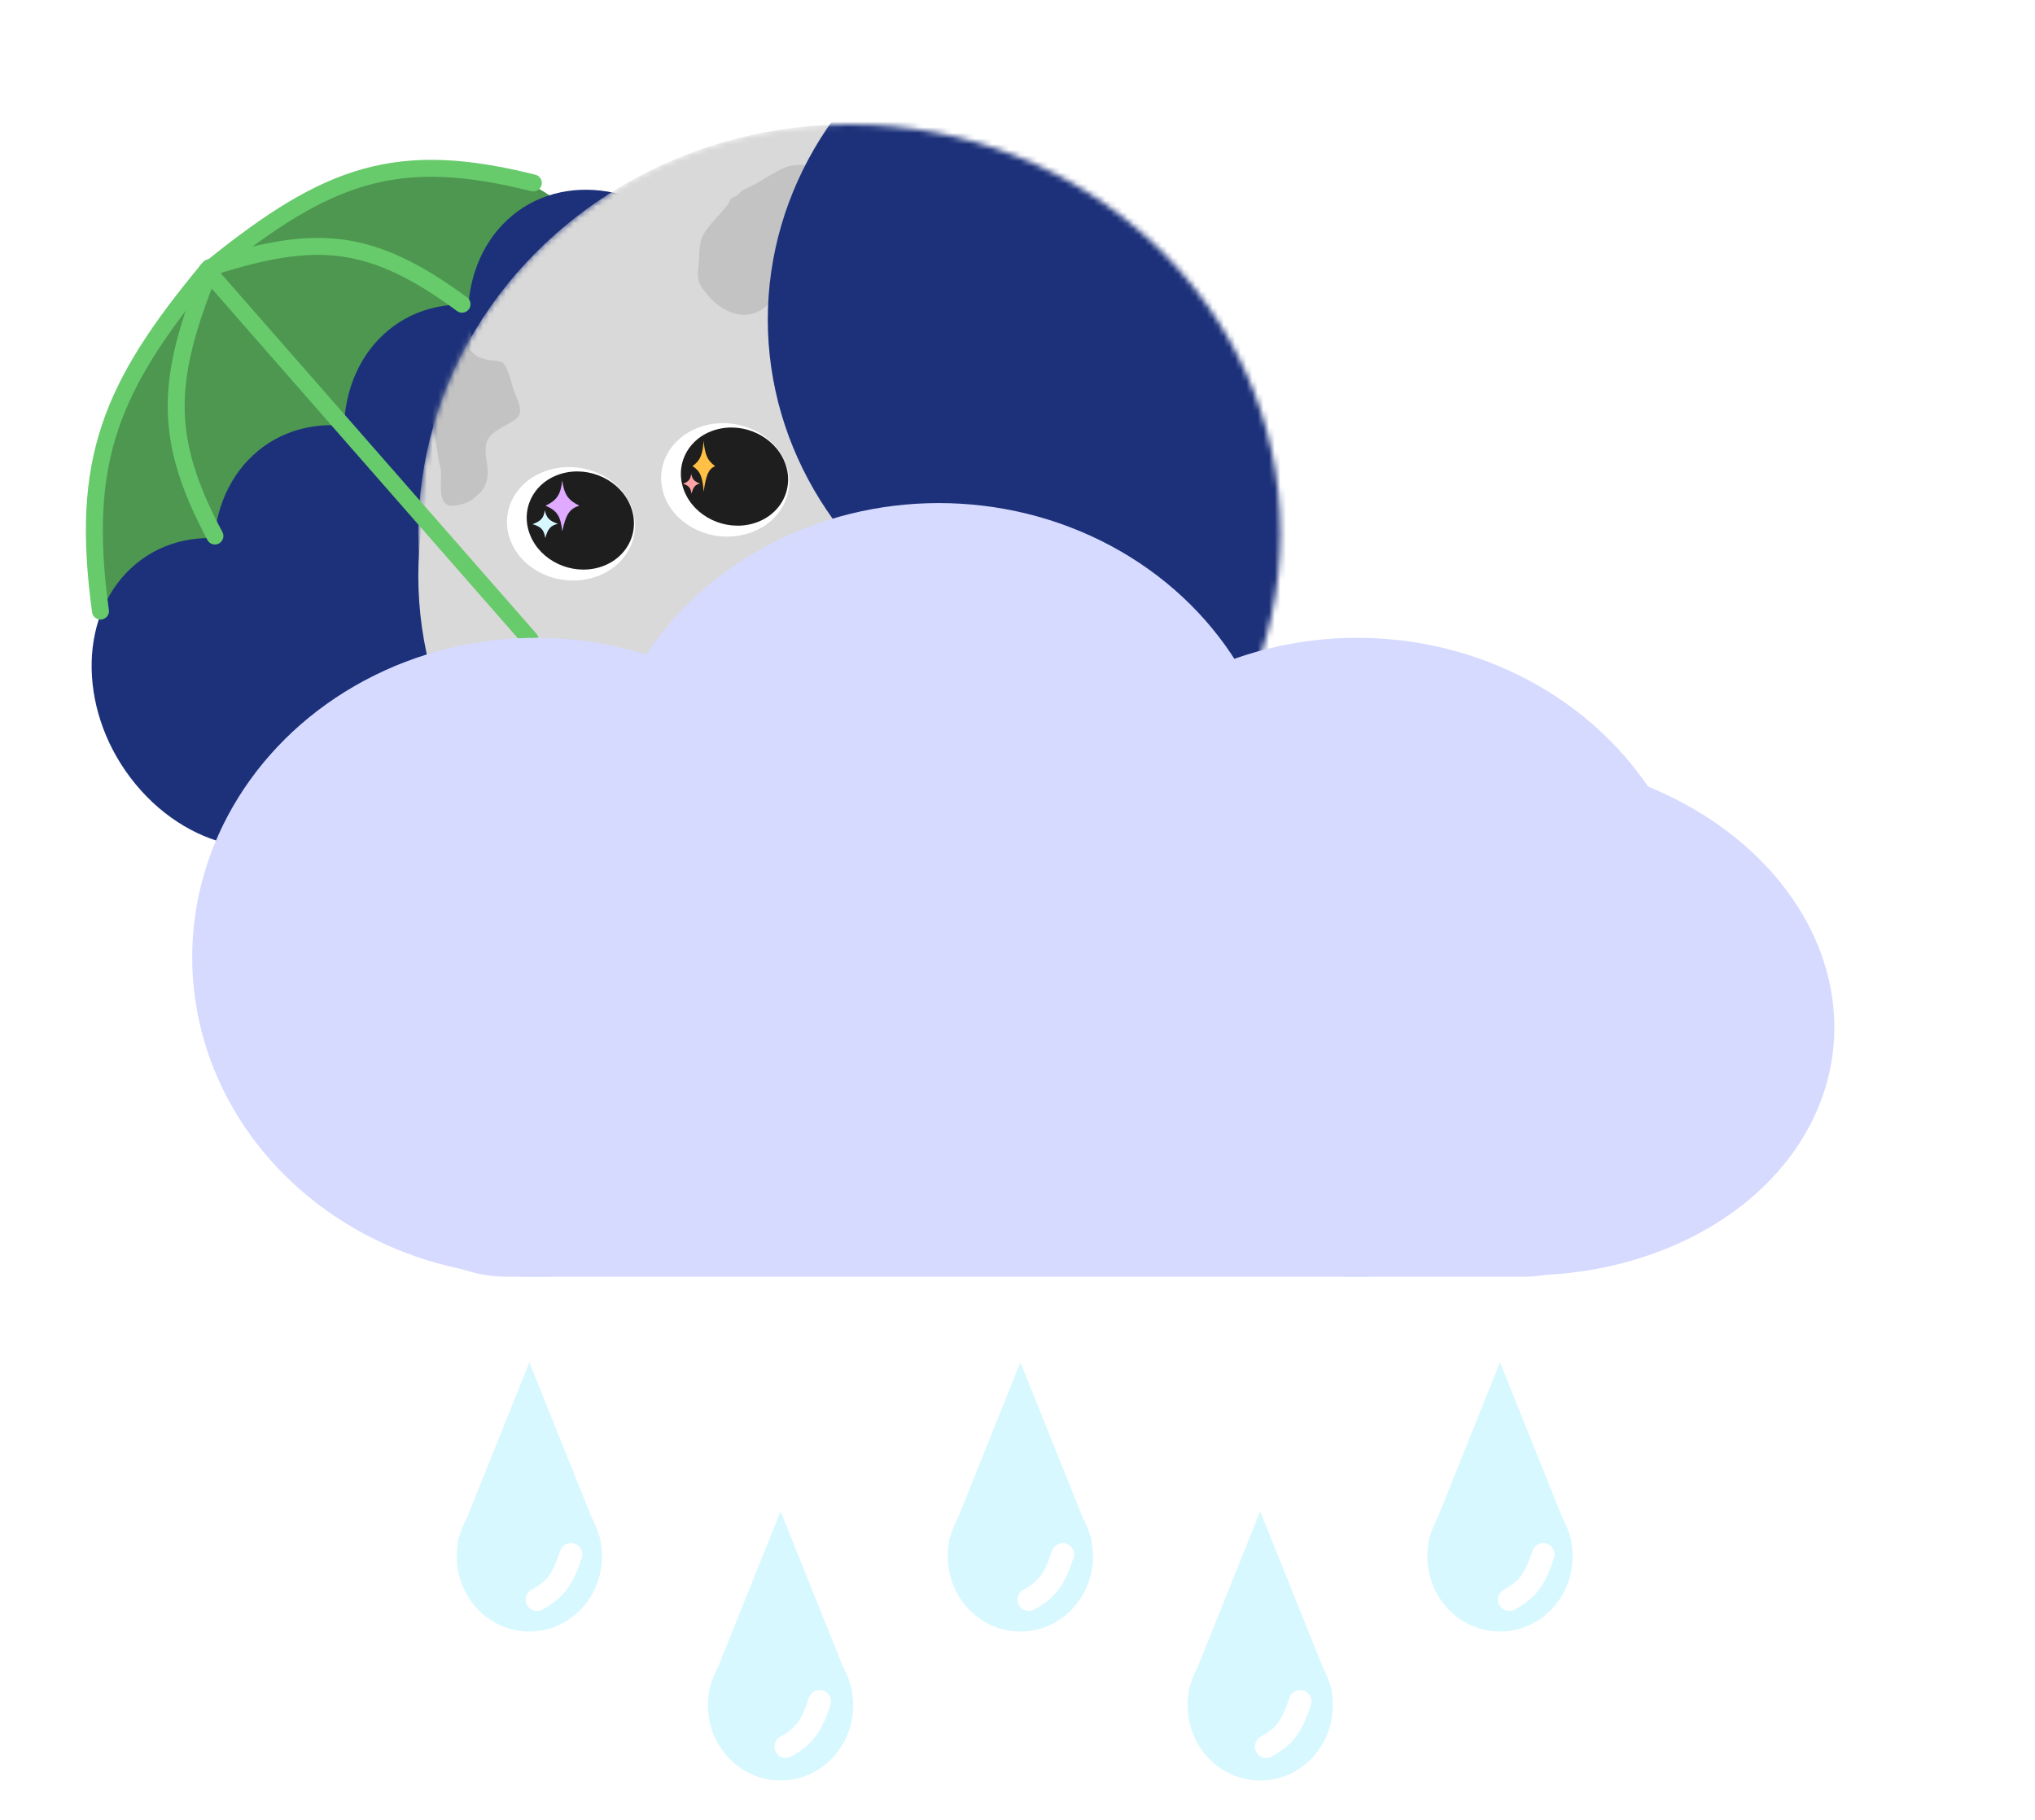 <svg width="360" height="322" viewBox="0 0 360 322" fill="none" xmlns="http://www.w3.org/2000/svg">
<ellipse cx="54.941" cy="39.339" rx="54.941" ry="39.339" transform="matrix(-0.734 0.68 0.636 0.77 78.101 9.638)" fill="#4D9750"/>
<ellipse cx="23.799" cy="28.68" rx="23.799" ry="28.68" transform="matrix(-0.734 0.68 0.636 0.77 107.252 22.683)" fill="#1C317A"/>
<ellipse cx="23.799" cy="28.68" rx="23.799" ry="28.68" transform="matrix(-0.734 0.68 0.636 0.77 40.692 84.299)" fill="#1C317A"/>
<ellipse cx="23.799" cy="28.68" rx="23.799" ry="28.68" transform="matrix(-0.734 0.68 0.636 0.77 62.259 64.334)" fill="#1C317A"/>
<ellipse cx="23.799" cy="28.68" rx="23.799" ry="28.68" transform="matrix(-0.734 0.68 0.636 0.77 85.313 42.992)" fill="#1C317A"/>
<g filter="url(#filter0_d_37_5)">
<ellipse cx="147.16" cy="97.9" rx="73.16" ry="68.733" fill="#D9D9D9"/>
</g>
<mask id="mask0_37_5" style="mask-type:alpha" maskUnits="userSpaceOnUse" x="74" y="22" width="153" height="145">
<ellipse cx="150.251" cy="94.317" rx="76.251" ry="72.317" fill="#D9D9D9"/>
</mask>
<g mask="url(#mask0_37_5)">
<ellipse cx="150.251" cy="94.317" rx="76.251" ry="72.317" fill="#D9D9D9"/>
<path d="M122.251 136.56C119.11 137.04 113.221 137.408 110.795 134.548C107.661 133.438 99.968 126.66 103.886 125.156C106.736 124.062 110.167 122.108 113.18 121.63C115.698 121.23 118.657 124.487 120.353 125.786C122.983 127.799 135.339 129.136 132.069 134.661C130.658 137.045 124.486 136.218 122.251 136.56Z" fill="#B9B9B9" fill-opacity="0.69"/>
<path d="M177.394 126.163C174.378 123.929 169.227 118.733 169.958 110.888C168.452 105.648 168.598 85.109 173.216 86.181C176.576 86.96 181.224 86.691 184.134 88.8C186.566 90.563 185.895 99.695 186.048 103.852C186.286 110.297 195.095 125.196 187.198 132.39C183.79 135.495 179.541 127.752 177.394 126.163Z" fill="#B9B9B9" fill-opacity="0.69"/>
<path d="M83.304 59.876C83.16 60.5 83.08 61.178 83 61.853C83.196 62.027 83.433 62.211 83.674 62.443C84.54 63.278 84.794 63.212 85.941 63.577C86.703 63.819 88.012 63.724 88.753 64.049C89.829 64.523 90.6 68.374 91.02 69.462C91.62 71.018 92.872 73.046 91.099 74.27C89.394 75.448 86.495 76.36 86.025 78.475C85.548 80.623 86.69 82.704 86.114 84.965C85.672 86.698 84.997 87.1 83.601 88.348C82.844 89.024 80.28 89.686 79.374 89.411C77.221 88.756 78.328 84.253 77.918 82.739C77.277 80.369 77.157 77.703 76.601 75.278C76.128 73.213 75.374 71.312 74.655 69.315C73.579 66.33 72.651 63.297 71.501 60.318C70.519 57.773 69.074 55.13 69.015 52.404C68.931 48.583 69.091 45.84 70.999 42.448C71.885 40.872 74.596 40.999 75.203 42.572C76.087 44.86 79.322 44.958 80.168 47.149C81.312 50.112 81.191 53.113 82.344 56.099C82.721 57.076 83.385 58.273 83.364 59.383C83.36 59.55 83.342 59.714 83.304 59.876Z" fill="#B9B9B9" fill-opacity="0.69"/>
<path d="M162.068 162.307C162.703 162.52 163.402 162.679 164.098 162.838C164.305 162.676 164.527 162.476 164.8 162.278C165.78 161.566 165.743 161.319 166.267 160.285C166.615 159.598 166.678 158.354 167.111 157.697C167.74 156.743 171.865 156.496 173.055 156.236C174.757 155.864 177.035 154.937 178.095 156.758C179.115 158.508 179.71 161.35 181.865 162.055C184.053 162.77 186.371 161.954 188.666 162.776C190.425 163.407 190.761 164.093 191.893 165.561C192.507 166.357 192.881 168.853 192.481 169.671C191.529 171.616 186.955 170.015 185.32 170.213C182.76 170.523 179.956 170.305 177.35 170.526C175.131 170.715 173.049 171.189 170.87 171.618C167.614 172.259 164.324 172.757 161.065 173.469C158.28 174.078 155.336 175.109 152.476 174.827C148.468 174.431 145.618 173.94 142.306 171.724C140.768 170.695 141.237 168.159 142.958 167.783C145.462 167.235 145.966 164.203 148.363 163.679C151.605 162.97 154.729 163.456 157.996 162.742C159.066 162.508 160.401 162.032 161.559 162.19C161.733 162.214 161.903 162.252 162.068 162.307Z" fill="#B9B9B9" fill-opacity="0.69"/>
<path d="M124.688 41.075C125.862 39.22 127.698 37.734 128.901 35.972C129.093 35.472 129.156 35.087 129.876 34.842C130.788 34.53 130.989 33.73 131.811 33.418C132.467 33.169 133.654 32.562 134.214 32.215C135.626 31.339 137.126 30.439 138.651 29.715C140.063 29.046 141.672 29.153 143.222 29.209C144.919 29.271 142.531 31.406 142.555 32.405C142.592 33.964 143.756 34.547 143.756 36.044C143.756 36.897 143.932 37.927 143.739 38.749C143.382 40.274 143.291 41.288 142.404 42.689C141.4 44.276 141.492 46.384 140.619 48.116C139.804 49.732 137.935 51.175 136.849 52.719C135.696 54.36 133.867 55.694 131.728 55.694C128.694 55.694 126.243 53.656 124.555 51.438C123.128 49.565 123.44 48.528 123.62 46.391C123.789 44.392 123.553 42.87 124.688 41.075Z" fill="#B9B9B9" fill-opacity="0.69"/>
<ellipse cx="204.864" cy="56.529" rx="69.038" ry="63.847" fill="#1C317A"/>
<g filter="url(#filter1_i_37_5)">
<ellipse cx="11.097" cy="10.279" rx="11.097" ry="10.279" transform="matrix(-0.962 0.274 0.368 0.93 135.179 70.298)" fill="white"/>
</g>
<ellipse cx="9.248" cy="8.927" rx="9.248" ry="8.927" transform="matrix(-0.962 0.274 0.368 0.93 135.548 73.482)" fill="#1E1E1E"/>
<g filter="url(#filter2_i_37_5)">
<ellipse cx="11.097" cy="10.279" rx="11.097" ry="10.279" transform="matrix(-0.962 0.274 0.368 0.93 107.904 78.067)" fill="white"/>
</g>
<ellipse cx="9.248" cy="8.927" rx="9.248" ry="8.927" transform="matrix(-0.962 0.274 0.368 0.93 108.274 81.25)" fill="#1E1E1E"/>
</g>
<path d="M122.503 82.461C123.891 81.472 124.284 80.448 124.478 78C124.713 80.509 125.162 81.479 126.503 82.461C125.331 82.991 124.902 84.031 124.478 87C124.291 84.267 123.834 83.313 122.503 82.461Z" fill="#FFC045"/>
<path d="M94.207 92.735C95.756 92.172 96.188 91.604 96.385 90.261C96.67 91.631 97.182 92.155 98.695 92.671C97.385 92.98 96.913 93.557 96.463 95.189C96.229 93.696 95.708 93.181 94.207 92.735Z" fill="#D8F8FF"/>
<path d="M120.831 85.585C121.862 85.183 122.149 84.777 122.279 83.814C122.47 84.796 122.811 85.171 123.819 85.543C122.947 85.763 122.633 86.175 122.335 87.344C122.178 86.275 121.831 85.905 120.831 85.585Z" fill="#FFA3A3"/>
<path d="M96.503 89.461C98.585 88.472 99.175 87.448 99.466 85C99.819 87.509 100.491 88.479 102.503 89.461C100.745 89.991 100.102 91.031 99.466 94C99.185 91.267 98.499 90.313 96.503 89.461Z" fill="#DFAAFF"/>
<path d="M81.734 53.815C65.644 41.964 55.883 41.367 37.634 47.178" stroke="#67CB6B" stroke-width="3" stroke-linecap="round"/>
<path d="M94.351 32.365C70.343 26.334 58.096 30.67 37.634 47.178" stroke="#67CB6B" stroke-width="3" stroke-linecap="round"/>
<path d="M38.019 94.827C28.773 77.494 29.356 67.208 36.952 48.215" stroke="#67CB6B" stroke-width="3" stroke-linecap="round"/>
<path d="M17.774 108.109C14.148 81.56 19.398 68.518 37.044 47.354" stroke="#67CB6B" stroke-width="3" stroke-linecap="round"/>
<path d="M93.762 113.095L36.617 47.834" stroke="#67CB6B" stroke-width="3" stroke-linecap="round"/>
<g filter="url(#filter3_d_37_5)">
<rect width="227.63" height="47.675" rx="23.837" transform="matrix(-1 0 0 1 293.479 176.198)" fill="#D6DAFF"/>
<ellipse cx="55.554" cy="47.935" rx="55.554" ry="47.935" transform="matrix(-0.904 -0.428 -0.575 0.818 345 162.357)" fill="#D6DAFF"/>
<ellipse cx="60.889" cy="56.518" rx="60.889" ry="56.518" transform="matrix(-1 0 0 1 300.973 110.838)" fill="#D6DAFF"/>
<ellipse cx="60.889" cy="56.518" rx="60.889" ry="56.518" transform="matrix(-1 0 0 1 155.777 110.838)" fill="#D6DAFF"/>
<ellipse cx="60.889" cy="56.518" rx="60.889" ry="56.518" transform="matrix(-1 0 0 1 226.97 87)" fill="#D6DAFF"/>
</g>
<path d="M93.646 241L106.329 272.61H80.962L93.646 241Z" fill="#D8F8FF"/>
<ellipse cx="93.646" cy="275.359" rx="12.843" ry="13.285" fill="#D8F8FF"/>
<path d="M101 275C99.578 279.352 98.32 281.179 95 283" stroke="white" stroke-width="4" stroke-linecap="round"/>
<path d="M138.088 267.356L150.771 298.966H125.404L138.088 267.356Z" fill="#D8F8FF"/>
<ellipse cx="138.088" cy="301.715" rx="12.843" ry="13.285" fill="#D8F8FF"/>
<path d="M145 301C143.578 305.352 142.32 307.179 139 309" stroke="white" stroke-width="4" stroke-linecap="round"/>
<path d="M180.51 241L193.194 272.61H167.827L180.51 241Z" fill="#D8F8FF"/>
<ellipse cx="180.51" cy="275.359" rx="12.843" ry="13.285" fill="#D8F8FF"/>
<path d="M188 275C186.578 279.352 185.32 281.179 182 283" stroke="white" stroke-width="4" stroke-linecap="round"/>
<path d="M222.932 267.356L235.616 298.966H210.249L222.932 267.356Z" fill="#D8F8FF"/>
<ellipse cx="222.932" cy="301.715" rx="12.843" ry="13.285" fill="#D8F8FF"/>
<path d="M230 301C228.578 305.352 227.32 307.179 224 309" stroke="white" stroke-width="4" stroke-linecap="round"/>
<path d="M265.354 241L278.038 272.61H252.671L265.354 241Z" fill="#D8F8FF"/>
<ellipse cx="265.354" cy="275.359" rx="12.843" ry="13.285" fill="#D8F8FF"/>
<path d="M273 275C271.578 279.352 270.32 281.179 267 283" stroke="white" stroke-width="4" stroke-linecap="round"/>
<defs>
<filter id="filter0_d_37_5" x="71" y="29.166" width="152.32" height="144.467" filterUnits="userSpaceOnUse" color-interpolation-filters="sRGB">
<feFlood flood-opacity="0" result="BackgroundImageFix"/>
<feColorMatrix in="SourceAlpha" type="matrix" values="0 0 0 0 0 0 0 0 0 0 0 0 0 0 0 0 0 0 127 0" result="hardAlpha"/>
<feOffset dy="4"/>
<feGaussianBlur stdDeviation="1.5"/>
<feComposite in2="hardAlpha" operator="out"/>
<feColorMatrix type="matrix" values="0 0 0 0 0 0 0 0 0 0 0 0 0 0 0 0 0 0 0.25 0"/>
<feBlend mode="normal" in2="BackgroundImageFix" result="effect1_dropShadow_37_5"/>
<feBlend mode="normal" in="SourceGraphic" in2="effect1_dropShadow_37_5" result="shape"/>
</filter>
<filter id="filter1_i_37_5" x="116.962" y="72.863" width="22.652" height="22.065" filterUnits="userSpaceOnUse" color-interpolation-filters="sRGB">
<feFlood flood-opacity="0" result="BackgroundImageFix"/>
<feBlend mode="normal" in="SourceGraphic" in2="BackgroundImageFix" result="shape"/>
<feColorMatrix in="SourceAlpha" type="matrix" values="0 0 0 0 0 0 0 0 0 0 0 0 0 0 0 0 0 0 127 0" result="hardAlpha"/>
<feOffset dy="2"/>
<feGaussianBlur stdDeviation="2"/>
<feComposite in2="hardAlpha" operator="arithmetic" k2="-1" k3="1"/>
<feColorMatrix type="matrix" values="0 0 0 0 0 0 0 0 0 0 0 0 0 0 0 0 0 0 0.25 0"/>
<feBlend mode="normal" in2="shape" result="effect1_innerShadow_37_5"/>
</filter>
<filter id="filter2_i_37_5" x="89.687" y="80.632" width="22.652" height="22.065" filterUnits="userSpaceOnUse" color-interpolation-filters="sRGB">
<feFlood flood-opacity="0" result="BackgroundImageFix"/>
<feBlend mode="normal" in="SourceGraphic" in2="BackgroundImageFix" result="shape"/>
<feColorMatrix in="SourceAlpha" type="matrix" values="0 0 0 0 0 0 0 0 0 0 0 0 0 0 0 0 0 0 127 0" result="hardAlpha"/>
<feOffset dy="2"/>
<feGaussianBlur stdDeviation="2"/>
<feComposite in2="hardAlpha" operator="arithmetic" k2="-1" k3="1"/>
<feColorMatrix type="matrix" values="0 0 0 0 0 0 0 0 0 0 0 0 0 0 0 0 0 0 0.25 0"/>
<feBlend mode="normal" in2="shape" result="effect1_innerShadow_37_5"/>
</filter>
<filter id="filter3_d_37_5" x="30" y="85" width="298.511" height="144.873" filterUnits="userSpaceOnUse" color-interpolation-filters="sRGB">
<feFlood flood-opacity="0" result="BackgroundImageFix"/>
<feColorMatrix in="SourceAlpha" type="matrix" values="0 0 0 0 0 0 0 0 0 0 0 0 0 0 0 0 0 0 127 0" result="hardAlpha"/>
<feOffset dy="2"/>
<feGaussianBlur stdDeviation="2"/>
<feComposite in2="hardAlpha" operator="out"/>
<feColorMatrix type="matrix" values="0 0 0 0 0 0 0 0 0 0 0 0 0 0 0 0 0 0 0.25 0"/>
<feBlend mode="normal" in2="BackgroundImageFix" result="effect1_dropShadow_37_5"/>
<feBlend mode="normal" in="SourceGraphic" in2="effect1_dropShadow_37_5" result="shape"/>
</filter>
</defs>
</svg>
